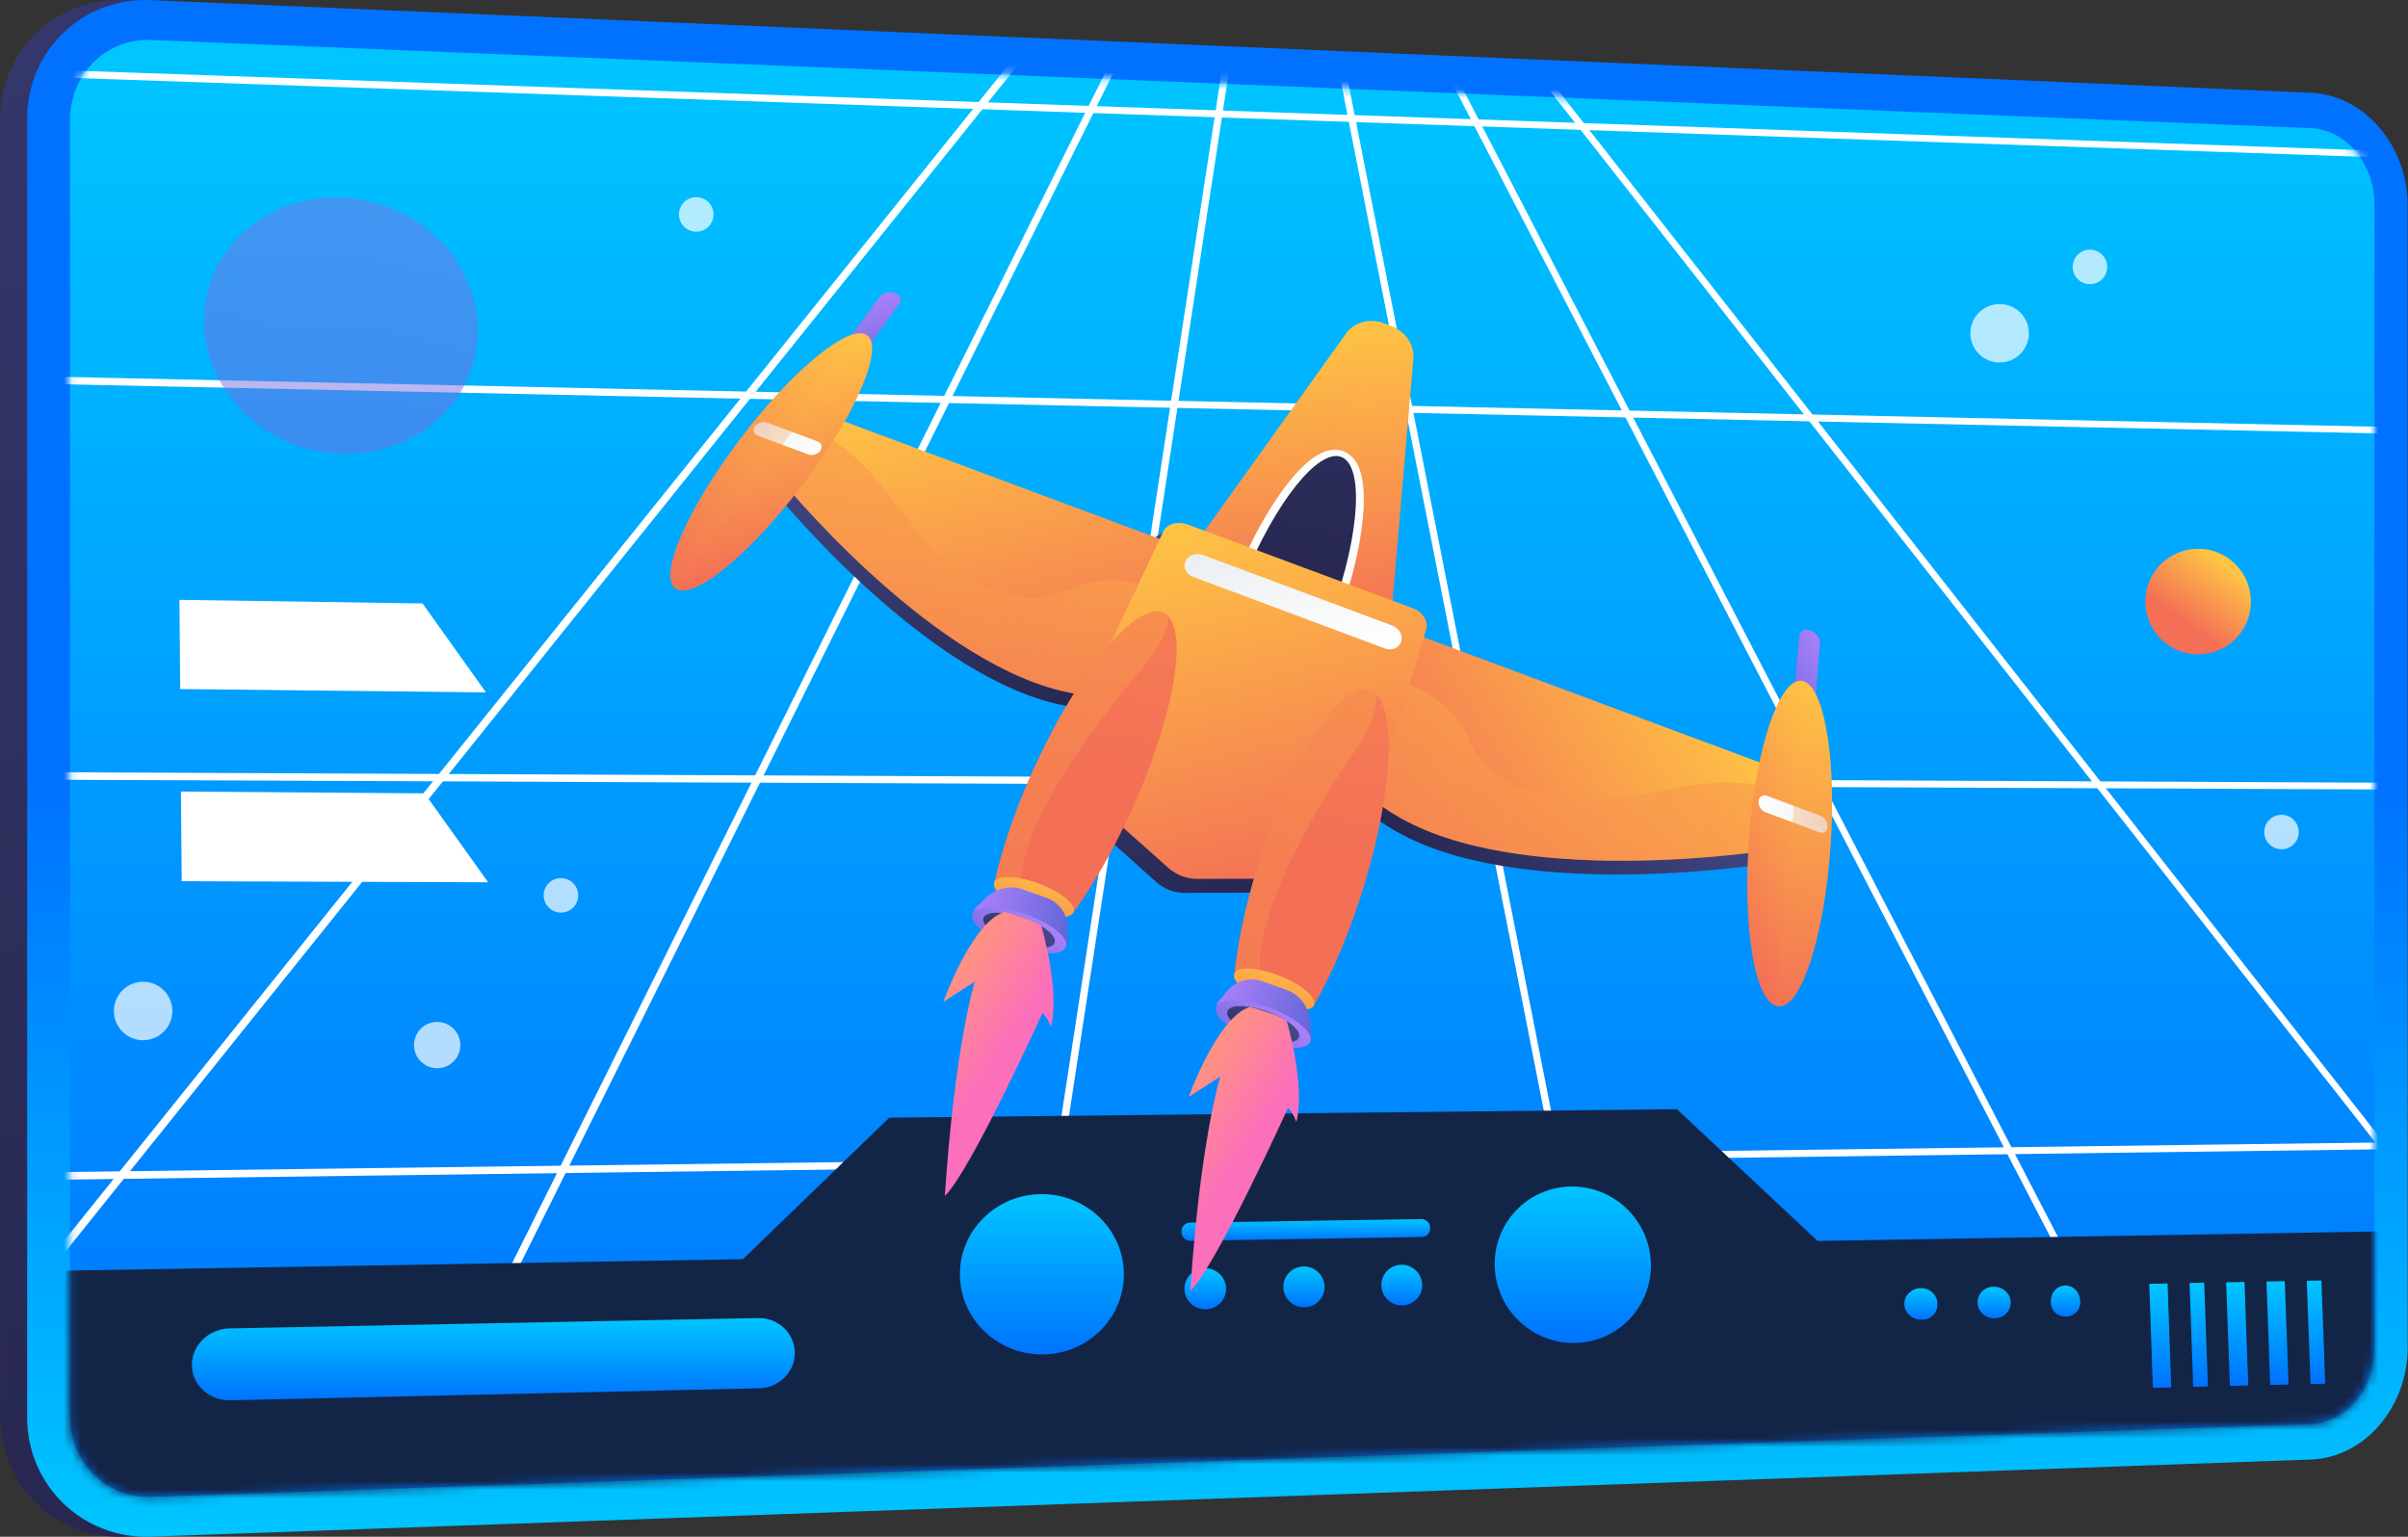 <svg width="282" height="180" viewBox="0 0 282 180" fill="none" xmlns="http://www.w3.org/2000/svg">
<rect x="0" y="0" width="282" height="180" fill="#333333" stroke="none"/>
<path d="M14.527 179.991C6.56 180.275 0.037 174.011 0.037 166.025V13.876C0.037 5.889 6.56 -0.328 14.527 0.013L267.492 10.863C273.754 11.132 278.82 17.06 278.82 24.081V157.818C278.82 164.837 273.754 170.73 267.492 170.954L14.527 179.991Z" fill="url(#paint0_linear_397_28262)"/>
<path d="M267.492 15.014L14.527 4.68C9.307 4.466 5.057 8.665 5.057 14.06V165.877C5.057 171.271 9.306 175.501 14.527 175.325L267.492 166.803C271.604 166.665 274.926 162.693 274.926 157.933V23.939C274.926 19.177 271.604 15.182 267.492 15.014Z" fill="url(#paint1_linear_397_28262)"/>
<path d="M267.423 15.014L14.458 4.68C9.238 4.466 4.989 8.665 4.989 14.06V165.877C4.989 171.271 9.237 175.501 14.458 175.325L267.423 166.803C271.536 166.665 274.857 162.693 274.857 157.933V23.939C274.857 19.177 271.536 15.182 267.423 15.014Z" fill="url(#paint2_linear_397_28262)"/>
<mask id="mask0_397_28262" style="mask-type:luminance" maskUnits="userSpaceOnUse" x="4" y="4" width="271" height="172">
<path d="M267.423 15.014L14.458 4.68C9.238 4.466 4.989 8.665 4.989 14.06V165.877C4.989 171.271 9.237 175.501 14.458 175.325L267.423 166.803C271.536 166.665 274.857 162.693 274.857 157.933V23.939C274.857 19.177 271.536 15.182 267.423 15.014Z" fill="white"/>
</mask>
<g mask="url(#mask0_397_28262)">
<path d="M-55.53 221.414L-56.324 220.884L117.285 4.707L117.975 5.235L-55.53 221.414Z" fill="url(#paint3_linear_397_28262)"/>
<path d="M30.971 201.931L30.126 201.568L129.046 2.98L129.816 3.372L30.971 201.931Z" fill="url(#paint4_linear_397_28262)"/>
<path d="M112.782 191.198L111.91 191.084L140.829 2.434L141.663 2.602L112.782 191.198Z" fill="url(#paint5_linear_397_28262)"/>
<path d="M189.193 188.602L152.602 3.026L153.422 2.922L190.008 188.434L189.193 188.602Z" fill="url(#paint6_linear_397_28262)"/>
<path d="M262.116 193.395L164.298 4.693L165.032 4.365L262.807 193.01L262.116 193.395Z" fill="url(#paint7_linear_397_28262)"/>
<path d="M330.806 204.881L175.828 7.401L176.465 6.934L331.373 204.371L330.806 204.881Z" fill="url(#paint8_linear_397_28262)"/>
<path d="M313.488 51.576L-30.466 44.274L-30.469 43.395L313.454 50.805L313.488 51.576Z" fill="url(#paint9_linear_397_28262)"/>
<path d="M312.129 19.698L-30.574 7.889L-30.578 7.016L312.096 18.933L312.129 19.698Z" fill="url(#paint10_linear_397_28262)"/>
<path d="M315.237 92.632L-30.326 91.193L-30.329 90.303L315.204 91.853L315.237 92.632Z" fill="url(#paint11_linear_397_28262)"/>
<path d="M317.004 134.076L-30.185 138.619L-30.188 137.72L316.97 133.291L317.004 134.076Z" fill="url(#paint12_linear_397_28262)"/>
<path d="M318.787 175.92L-30.042 186.569L-30.044 185.659L318.753 175.127L318.787 175.92Z" fill="url(#paint13_linear_397_28262)"/>
<path d="M277.712 144.197L209.711 145.351L193.246 129.92L156.998 130.312L138.814 130.508L100.994 130.917L83.866 147.484L4.599 148.829L1.923 182.847L139.89 178.8L158.167 178.264L281.229 174.654L277.712 144.197Z" fill="url(#paint14_linear_397_28262)"/>
<path opacity="0.5" d="M277.712 144.197L209.727 145.35L193.265 129.92L157.027 130.312L138.847 130.508L101.035 130.916L83.91 147.484L4.664 148.828L1.988 182.846L139.923 178.8L158.195 178.263L281.229 174.654L277.712 144.197Z" fill="url(#paint15_linear_397_28262)"/>
<path d="M128.471 149.076C128.58 154.244 124.392 158.529 119.096 158.644C113.779 158.758 109.373 154.626 109.275 149.42C109.177 144.219 113.415 139.947 118.722 139.87C124.006 139.795 128.362 143.913 128.471 149.076Z" fill="url(#paint16_linear_397_28262)"/>
<path d="M190.194 147.969C190.336 153.013 186.375 157.194 181.33 157.303C176.264 157.411 172.036 153.377 171.904 148.296C171.771 143.221 175.779 139.053 180.834 138.979C185.87 138.909 190.052 142.931 190.194 147.969Z" fill="url(#paint17_linear_397_28262)"/>
<path d="M140.443 150.906C140.473 152.232 139.408 153.328 138.062 153.354C136.714 153.38 135.598 152.326 135.569 150.998C135.541 149.671 136.609 148.575 137.955 148.551C139.3 148.527 140.413 149.582 140.443 150.906Z" fill="url(#paint18_linear_397_28262)"/>
<path d="M151.98 150.691C152.011 152.01 150.957 153.101 149.624 153.127C148.289 153.153 147.18 152.103 147.151 150.781C147.12 149.46 148.178 148.37 149.512 148.346C150.844 148.322 151.949 149.372 151.98 150.691Z" fill="url(#paint19_linear_397_28262)"/>
<path d="M163.414 150.478C163.447 151.79 162.402 152.876 161.081 152.902C159.758 152.929 158.659 151.883 158.627 150.567C158.595 149.251 159.642 148.167 160.964 148.143C162.283 148.119 163.38 149.165 163.414 150.478Z" fill="url(#paint20_linear_397_28262)"/>
<path d="M164.337 143.927C164.349 144.447 163.884 144.877 163.361 144.886L136.275 145.332C135.74 145.342 135.247 144.922 135.236 144.395L135.231 144.184C135.22 143.658 135.668 143.224 136.203 143.216L163.297 142.791C163.82 142.783 164.319 143.198 164.332 143.718L164.337 143.927Z" fill="url(#paint21_linear_397_28262)"/>
<path d="M89.936 158.405C89.974 160.673 88.103 162.557 85.754 162.61L23.831 164.02C21.365 164.076 19.347 162.232 19.327 159.902C19.307 157.573 21.292 155.646 23.754 155.598L85.621 154.384C87.968 154.337 89.898 156.138 89.936 158.405Z" fill="url(#paint22_linear_397_28262)"/>
<path d="M223.745 152.744C223.777 153.735 223.02 154.555 222.048 154.576L221.826 154.579C220.852 154.6 219.917 153.813 219.885 152.821L219.881 152.718C219.85 151.726 220.738 150.907 221.712 150.888L221.868 150.885C222.841 150.867 223.709 151.652 223.741 152.643L223.745 152.744Z" fill="url(#paint23_linear_397_28262)"/>
<path d="M232.323 152.58C232.355 153.567 231.524 154.383 230.559 154.403L230.365 154.408C229.399 154.428 228.495 153.645 228.463 152.656L228.459 152.553C228.427 151.565 229.241 150.747 230.208 150.727L230.41 150.725C231.376 150.707 232.286 151.491 232.319 152.478L232.323 152.58Z" fill="url(#paint24_linear_397_28262)"/>
<path d="M240.471 152.495C240.505 153.479 239.744 154.206 238.783 154.206H238.738C237.777 154.206 237.072 153.55 237.039 152.565L237.035 152.419C237.002 151.434 237.713 150.601 238.673 150.583L238.721 150.571C239.68 150.552 240.433 151.372 240.466 152.356L240.471 152.495Z" fill="url(#paint25_linear_397_28262)"/>
<path d="M251.127 162.513L248.98 162.563L248.557 150.376L250.701 150.336L251.127 162.513Z" fill="url(#paint26_linear_397_28262)"/>
<path d="M255.421 162.393L253.704 162.443L253.274 150.28L254.989 150.24L255.421 162.393Z" fill="url(#paint27_linear_397_28262)"/>
<path d="M260.145 162.284L257.998 162.334L257.564 150.194L259.709 150.154L260.145 162.284Z" fill="url(#paint28_linear_397_28262)"/>
<path d="M264.87 162.171L262.722 162.222L262.282 150.104L264.427 150.064L264.87 162.171Z" fill="url(#paint29_linear_397_28262)"/>
<path d="M269.165 162.063L267.447 162.114L267.001 150.02L268.718 149.979L269.165 162.063Z" fill="url(#paint30_linear_397_28262)"/>
<path opacity="0.5" d="M52.815 38.543C52.919 46.79 45.879 53.334 37.039 53.145C28.14 52.954 20.823 46.02 20.749 37.675C20.674 29.346 27.847 22.84 36.717 23.13C45.527 23.418 52.711 30.311 52.815 38.543Z" fill="url(#paint31_linear_397_28262)"/>
<path d="M53.77 81.102L17.962 80.708L17.873 70.256L46.337 70.68L53.77 81.102Z" fill="url(#paint32_linear_397_28262)"/>
<path d="M54.026 101.376L18.137 101.251L18.047 90.75L46.577 90.96L54.026 101.376Z" fill="url(#paint33_linear_397_28262)"/>
</g>
<path opacity="0.7" d="M231.03 42.463C232.922 42.463 234.455 40.929 234.455 39.038C234.455 37.147 232.922 35.613 231.03 35.613C229.139 35.613 227.606 37.147 227.606 39.038C227.606 40.929 229.139 42.463 231.03 42.463Z" fill="url(#paint34_linear_397_28262)"/>
<path opacity="0.7" d="M13.616 121.842C15.507 121.842 17.041 120.308 17.041 118.417C17.041 116.525 15.507 114.992 13.616 114.992C11.725 114.992 10.191 116.525 10.191 118.417C10.191 120.308 11.725 121.842 13.616 121.842Z" fill="url(#paint35_linear_397_28262)"/>
<path opacity="0.7" d="M241.609 33.287C242.726 33.287 243.631 32.382 243.631 31.266C243.631 30.149 242.726 29.244 241.609 29.244C240.493 29.244 239.588 30.149 239.588 31.266C239.588 32.382 240.493 33.287 241.609 33.287Z" fill="url(#paint36_linear_397_28262)"/>
<path opacity="0.7" d="M264.036 99.48C265.152 99.48 266.058 98.575 266.058 97.459C266.058 96.343 265.152 95.438 264.036 95.438C262.92 95.438 262.015 96.343 262.015 97.459C262.015 98.575 262.92 99.48 264.036 99.48Z" fill="url(#paint37_linear_397_28262)"/>
<path opacity="0.7" d="M78.389 27.133C79.505 27.133 80.41 26.228 80.41 25.111C80.41 23.995 79.505 23.09 78.389 23.09C77.272 23.09 76.367 23.995 76.367 25.111C76.367 26.228 77.272 27.133 78.389 27.133Z" fill="url(#paint38_linear_397_28262)"/>
<path opacity="0.7" d="M62.551 106.894C63.667 106.894 64.572 105.989 64.572 104.873C64.572 103.757 63.667 102.852 62.551 102.852C61.434 102.852 60.529 103.757 60.529 104.873C60.529 105.989 61.434 106.894 62.551 106.894Z" fill="url(#paint39_linear_397_28262)"/>
<path opacity="0.7" d="M48.055 125.124C49.552 125.124 50.766 123.91 50.766 122.413C50.766 120.915 49.552 119.701 48.055 119.701C46.557 119.701 45.343 120.915 45.343 122.413C45.343 123.91 46.557 125.124 48.055 125.124Z" fill="url(#paint40_linear_397_28262)"/>
<path d="M17.669 179.991C9.702 180.275 3.18 174.011 3.18 166.025V13.876C3.18 5.889 9.702 -0.328 17.669 0.013L270.634 10.863C276.896 11.132 281.963 17.06 281.963 24.081V157.818C281.963 164.837 276.896 170.73 270.634 170.954L17.669 179.991Z" fill="url(#paint41_linear_397_28262)"/>
<path d="M270.635 15.014L17.669 4.68C12.449 4.466 8.2 8.665 8.2 14.06V165.877C8.2 171.271 12.448 175.501 17.669 175.325L270.634 166.803C274.747 166.665 278.068 162.693 278.068 157.933V23.939C278.07 19.177 274.748 15.182 270.635 15.014Z" fill="url(#paint42_linear_397_28262)"/>
<mask id="mask1_397_28262" style="mask-type:luminance" maskUnits="userSpaceOnUse" x="8" y="4" width="270" height="172">
<path d="M270.567 15.014L17.601 4.68C12.381 4.466 8.131 8.665 8.131 14.06V165.877C8.131 171.271 12.38 175.501 17.601 175.325L270.565 166.803C274.678 166.665 278 162.693 278 157.933V23.939C278 19.177 274.679 15.182 270.567 15.014Z" fill="white"/>
</mask>
<g mask="url(#mask1_397_28262)">
<path d="M-52.386 221.414L-53.182 220.884L120.427 4.707L121.119 5.235L-52.386 221.414Z" fill="white"/>
<path d="M34.114 201.931L33.268 201.568L132.188 2.98L132.959 3.372L34.114 201.931Z" fill="white"/>
<path d="M115.925 191.198L115.053 191.084L143.972 2.434L144.806 2.602L115.925 191.198Z" fill="white"/>
<path d="M192.335 188.602L155.745 3.026L156.565 2.922L193.15 188.434L192.335 188.602Z" fill="white"/>
<path d="M265.259 193.395L167.441 4.693L168.175 4.365L265.949 193.01L265.259 193.395Z" fill="white"/>
<path d="M333.95 204.881L178.971 7.401L179.608 6.934L334.516 204.371L333.95 204.881Z" fill="white"/>
<path d="M316.63 51.576L-27.323 44.274L-27.326 43.395L316.598 50.805L316.63 51.576Z" fill="white"/>
<path d="M315.271 19.698L-27.432 7.889L-27.434 7.016L315.239 18.933L315.271 19.698Z" fill="white"/>
<path d="M318.38 92.632L-27.184 91.193L-27.186 90.303L318.347 91.853L318.38 92.632Z" fill="white"/>
<path d="M320.146 134.076L-27.042 138.619L-27.045 137.72L320.113 133.291L320.146 134.076Z" fill="white"/>
<path d="M321.93 175.92L-26.899 186.569L-26.902 185.659L321.895 175.127L321.93 175.92Z" fill="white"/>
<path d="M280.854 144.197L212.855 145.351L196.388 129.92L160.142 130.312L141.957 130.508L104.137 130.917L87.008 147.484L7.743 148.829L5.065 182.847L143.033 178.8L161.31 178.264L284.371 174.654L280.854 144.197Z" fill="#132547"/>
<path d="M131.614 149.076C131.723 154.244 127.535 158.529 122.24 158.644C116.923 158.758 112.516 154.626 112.418 149.42C112.32 144.219 116.558 139.947 121.865 139.87C127.149 139.795 131.505 143.913 131.614 149.076Z" fill="url(#paint43_linear_397_28262)"/>
<path d="M193.336 147.969C193.478 153.013 189.517 157.194 184.472 157.303C179.407 157.411 175.179 153.377 175.046 148.296C174.913 143.221 178.921 139.053 183.976 138.979C189.012 138.909 193.194 142.931 193.336 147.969Z" fill="url(#paint44_linear_397_28262)"/>
<path d="M143.586 150.906C143.616 152.232 142.551 153.328 141.205 153.354C139.858 153.38 138.741 152.326 138.713 150.998C138.684 149.671 139.753 148.575 141.099 148.551C142.444 148.527 143.557 149.582 143.586 150.906Z" fill="url(#paint45_linear_397_28262)"/>
<path d="M155.122 150.691C155.153 152.01 154.099 153.101 152.766 153.127C151.431 153.153 150.323 152.103 150.293 150.781C150.262 149.46 151.32 148.37 152.654 148.346C153.986 148.322 155.091 149.372 155.122 150.691Z" fill="url(#paint46_linear_397_28262)"/>
<path d="M166.556 150.478C166.589 151.79 165.545 152.876 164.224 152.902C162.9 152.929 161.801 151.883 161.769 150.567C161.737 149.251 162.784 148.167 164.106 148.143C165.427 148.119 166.523 149.165 166.556 150.478Z" fill="url(#paint47_linear_397_28262)"/>
<path d="M167.479 143.927C167.492 144.447 167.027 144.877 166.503 144.886L139.417 145.332C138.882 145.342 138.389 144.922 138.378 144.395L138.373 144.184C138.362 143.658 138.81 143.224 139.345 143.216L166.439 142.791C166.963 142.783 167.461 143.198 167.475 143.718L167.479 143.927Z" fill="url(#paint48_linear_397_28262)"/>
<path d="M93.079 158.405C93.117 160.673 91.246 162.557 88.897 162.61L26.974 164.02C24.508 164.076 22.49 162.232 22.471 159.902C22.45 157.573 24.435 155.646 26.898 155.598L88.764 154.384C91.11 154.337 93.041 156.138 93.079 158.405Z" fill="url(#paint49_linear_397_28262)"/>
<path d="M226.888 152.744C226.92 153.735 226.164 154.555 225.191 154.576L224.969 154.579C223.996 154.6 223.06 153.813 223.028 152.821L223.024 152.718C222.994 151.726 223.882 150.907 224.855 150.888L225.012 150.885C225.984 150.867 226.853 151.652 226.885 152.643L226.888 152.744Z" fill="url(#paint50_linear_397_28262)"/>
<path d="M235.465 152.58C235.497 153.567 234.666 154.383 233.701 154.403L233.508 154.408C232.541 154.428 231.637 153.645 231.605 152.656L231.602 152.553C231.57 151.565 232.383 150.747 233.35 150.727L233.552 150.725C234.518 150.707 235.428 151.491 235.462 152.478L235.465 152.58Z" fill="url(#paint51_linear_397_28262)"/>
<path d="M243.614 152.495C243.647 153.479 242.886 154.206 241.925 154.206H241.88C240.919 154.206 240.214 153.55 240.181 152.565L240.178 152.419C240.144 151.434 240.855 150.601 241.815 150.583L241.863 150.571C242.823 150.552 243.575 151.372 243.609 152.356L243.614 152.495Z" fill="url(#paint52_linear_397_28262)"/>
<path d="M254.27 162.513L252.123 162.563L251.699 150.376L253.844 150.336L254.27 162.513Z" fill="url(#paint53_linear_397_28262)"/>
<path d="M258.564 162.393L256.846 162.443L256.418 150.28L258.133 150.24L258.564 162.393Z" fill="url(#paint54_linear_397_28262)"/>
<path d="M263.289 162.284L261.14 162.334L260.706 150.194L262.851 150.154L263.289 162.284Z" fill="url(#paint55_linear_397_28262)"/>
<path d="M268.013 162.171L265.865 162.222L265.425 150.104L267.57 150.064L268.013 162.171Z" fill="url(#paint56_linear_397_28262)"/>
<path d="M272.308 162.063L270.59 162.114L270.145 150.02L271.86 149.979L272.308 162.063Z" fill="url(#paint57_linear_397_28262)"/>
<path opacity="0.5" d="M55.959 38.543C56.063 46.79 49.023 53.334 40.183 53.145C31.283 52.954 23.966 46.02 23.892 37.675C23.818 29.346 30.991 22.84 39.86 23.13C48.67 23.418 55.855 30.311 55.959 38.543Z" fill="url(#paint58_linear_397_28262)"/>
<path d="M56.913 81.102L21.104 80.708L21.015 70.256L49.481 70.68L56.913 81.102Z" fill="white"/>
<path d="M57.17 103.341L21.28 103.217L21.19 92.715L49.719 92.925L57.17 103.341Z" fill="white"/>
</g>
<path opacity="0.7" d="M234.174 42.463C236.065 42.463 237.599 40.929 237.599 39.038C237.599 37.147 236.065 35.613 234.174 35.613C232.283 35.613 230.749 37.147 230.749 39.038C230.749 40.929 232.283 42.463 234.174 42.463Z" fill="white"/>
<path opacity="0.7" d="M16.76 121.842C18.651 121.842 20.184 120.308 20.184 118.417C20.184 116.525 18.651 114.992 16.76 114.992C14.868 114.992 13.335 116.525 13.335 118.417C13.335 120.308 14.868 121.842 16.76 121.842Z" fill="white"/>
<path opacity="0.7" d="M244.753 33.287C245.869 33.287 246.774 32.382 246.774 31.266C246.774 30.149 245.869 29.244 244.753 29.244C243.637 29.244 242.732 30.149 242.732 31.266C242.732 32.382 243.637 33.287 244.753 33.287Z" fill="white"/>
<path opacity="0.7" d="M269.181 97.779C269.36 96.677 268.611 95.639 267.509 95.46C266.407 95.281 265.369 96.03 265.19 97.132C265.011 98.234 265.76 99.272 266.862 99.451C267.964 99.63 269.002 98.881 269.181 97.779Z" fill="white"/>
<path opacity="0.7" d="M83.505 25.583C83.761 24.496 83.089 23.408 82.002 23.151C80.916 22.895 79.827 23.567 79.57 24.654C79.314 25.74 79.987 26.829 81.073 27.086C82.16 27.342 83.248 26.669 83.505 25.583Z" fill="white"/>
<path opacity="0.7" d="M65.693 106.894C66.81 106.894 67.715 105.989 67.715 104.873C67.715 103.757 66.81 102.852 65.693 102.852C64.577 102.852 63.672 103.757 63.672 104.873C63.672 105.989 64.577 106.894 65.693 106.894Z" fill="white"/>
<path opacity="0.7" d="M51.198 125.124C52.696 125.124 53.91 123.91 53.91 122.413C53.91 120.915 52.696 119.701 51.198 119.701C49.701 119.701 48.487 120.915 48.487 122.413C48.487 123.91 49.701 125.124 51.198 125.124Z" fill="white"/>
<path d="M257.42 76.648C260.836 76.648 263.605 73.879 263.605 70.463C263.605 67.047 260.836 64.277 257.42 64.277C254.004 64.277 251.234 67.047 251.234 70.463C251.234 73.879 254.004 76.648 257.42 76.648Z" fill="url(#paint59_linear_397_28262)"/>
<path d="M137.916 62.562L164.392 72.417C165.61 72.87 166.269 73.966 165.979 74.924L157.389 103.204C157.012 104.445 155.623 105.05 154.222 104.516L138.801 104.588C137.533 104.593 136.319 104.133 135.379 103.29L123.864 92.961C122.483 92.436 121.842 91.068 122.394 89.906L135.003 63.381C135.429 62.481 136.713 62.114 137.916 62.562Z" fill="url(#paint60_linear_397_28262)"/>
<path d="M139.445 64.477L162.809 73.55L165.523 42.021C165.645 40.599 164.858 39.211 163.563 38.523C163.547 38.514 163.533 38.49 163.533 38.487L163.551 38.441L161.511 37.666L161.494 37.713C160.075 37.351 158.491 37.875 157.659 39.039L139.445 64.477Z" fill="url(#paint61_linear_397_28262)"/>
<path opacity="0.3" d="M139.445 64.477L151.187 69.036C156.112 60.736 155.925 47.403 160.204 44.475C162.178 43.123 163.13 40.655 163.563 38.523C163.547 38.514 163.533 38.49 163.533 38.487L163.551 38.441L161.511 37.666L161.494 37.713C160.075 37.351 158.491 37.875 157.659 39.039L139.445 64.477Z" fill="url(#paint62_linear_397_28262)"/>
<path d="M139.874 65.986L95.897 49.59L90.395 57.239C90.395 57.239 107.382 78.386 123.406 82.359C139.291 86.299 139.658 72.035 139.874 65.986Z" fill="url(#paint63_linear_397_28262)"/>
<path d="M96.655 48.537L91.278 56.011C91.278 56.011 108.214 76.925 124.129 80.879C128.413 81.943 131.59 81.714 133.924 80.578C140.043 77.606 140.248 69.151 140.39 64.83L96.655 48.537Z" fill="url(#paint64_linear_397_28262)"/>
<path opacity="0.3" d="M95.258 50.477L91.278 56.01C91.278 56.01 108.214 76.923 124.129 80.877C128.413 81.941 131.62 81.649 133.951 80.513L137.295 70.179C137.295 70.179 131.676 66.043 125.178 69.051C118.393 72.192 110.949 67.306 104.969 59.113C101.945 54.972 98.837 51.791 95.258 50.477Z" fill="url(#paint65_linear_397_28262)"/>
<path d="M94.967 45.674C94.591 46.183 94.828 46.8 95.498 47.049C96.169 47.299 97.015 47.084 97.385 46.573L105.337 35.575C105.663 35.125 105.417 34.575 104.791 34.344C104.165 34.113 103.39 34.287 103.06 34.735L94.967 45.674Z" fill="url(#paint66_linear_397_28262)"/>
<path d="M86.788 51.288C80.391 59.692 76.835 67.884 79.295 69.038C79.323 69.051 79.352 69.064 79.382 69.076C82.014 70.073 89.508 63.256 95.598 54.583C101.183 46.629 103.546 39.968 101.284 39.13C101.259 39.121 101.231 39.113 101.205 39.104L101.204 39.103C101.114 39.07 101.008 39.056 100.9 39.048C98.388 38.825 92.429 43.877 86.788 51.288Z" fill="url(#paint67_linear_397_28262)"/>
<path d="M88.419 49.928C88.122 50.32 88.228 50.825 88.699 51.001L94.671 53.233C95.143 53.408 95.786 53.183 96.067 52.785C96.347 52.388 96.225 51.882 95.758 51.707L89.833 49.495C89.364 49.32 88.714 49.537 88.419 49.928Z" fill="url(#paint68_linear_397_28262)"/>
<path opacity="0.3" d="M86.762 51.277C80.365 59.68 76.963 67.931 79.24 69.016L101.158 39.087L101.204 39.104C101.111 39.069 100.991 39.057 100.887 39.044C98.376 38.819 92.404 43.867 86.762 51.277Z" fill="url(#paint69_linear_397_28262)"/>
<path d="M162.891 74.568L208.252 91.48L207.316 101.104C207.316 101.104 179.419 105.666 164.381 97.856C149.692 90.227 158.992 79.271 162.891 74.568Z" fill="url(#paint70_linear_397_28262)"/>
<path d="M208.381 90.158L207.468 99.556C207.468 99.556 179.773 103.991 164.833 96.254C160.848 94.19 158.597 91.903 157.591 89.495C154.955 83.206 160.482 76.708 163.279 73.356L208.381 90.158Z" fill="url(#paint71_linear_397_28262)"/>
<path opacity="0.3" d="M208.143 92.597L207.467 99.557C207.467 99.557 179.772 103.992 164.832 96.254C160.847 94.191 158.616 91.836 157.611 89.43L162.026 79.432C162.026 79.432 169.103 80.027 172.049 86.624C175.139 93.543 184.219 94.838 194.515 92.633C199.752 91.512 204.391 91.174 208.143 92.597Z" fill="url(#paint72_linear_397_28262)"/>
<path d="M210.736 74.431C210.789 73.867 211.364 73.608 212.024 73.851C212.682 74.093 213.179 74.748 213.133 75.314L211.999 89.207C211.946 89.854 211.328 90.168 210.619 89.904C209.911 89.641 209.386 88.902 209.446 88.258L210.736 74.431Z" fill="url(#paint73_linear_397_28262)"/>
<path d="M214.382 99.014C213.642 109.878 210.77 118.634 207.998 117.813C207.966 117.803 207.934 117.793 207.903 117.781C205.11 116.723 203.887 106.337 205.067 95.529C206.147 85.639 208.886 78.928 211.266 79.808C211.294 79.818 211.32 79.831 211.347 79.841L211.35 79.842C211.444 79.877 211.538 79.938 211.631 80.004C213.787 81.528 215.034 89.458 214.382 99.014Z" fill="url(#paint74_linear_397_28262)"/>
<path d="M214.026 96.851C213.99 97.356 213.553 97.672 213.055 97.485L206.741 95.126C206.244 94.939 205.89 94.329 205.942 93.832C205.995 93.337 206.443 93.032 206.937 93.216L213.198 95.554C213.692 95.738 214.061 96.35 214.026 96.851Z" fill="url(#paint75_linear_397_28262)"/>
<path opacity="0.3" d="M214.388 99.017C213.648 109.882 210.91 118.687 208.012 117.819L211.358 79.847L211.347 79.844C211.444 79.879 211.539 79.948 211.631 80.007C213.79 81.529 215.039 89.461 214.388 99.017Z" fill="url(#paint76_linear_397_28262)"/>
<path d="M143.061 89.929C145.141 90.715 147.668 89.028 150.486 85.031C152.897 81.612 155.18 76.957 156.915 72.019C158.571 67.303 159.54 62.855 159.694 59.419C159.863 55.673 159.06 53.497 157.314 52.853C155.569 52.211 153.503 53.329 151.113 56.248C148.924 58.923 146.666 62.879 144.741 67.481C142.725 72.299 141.309 77.262 140.813 81.39C140.234 86.22 140.983 89.143 143.061 89.929Z" fill="url(#paint77_linear_397_28262)"/>
<path d="M145.662 67.823C141.49 77.92 140.313 87.815 143.422 88.99C146.536 90.168 152.318 81.986 155.991 71.674C159.334 62.287 159.694 54.487 157.059 53.515C154.428 52.545 149.46 58.63 145.662 67.823Z" fill="url(#paint78_linear_397_28262)"/>
<path d="M139.127 61.446L165.435 71.229C166.645 71.679 167.304 72.764 167.02 73.709L158.632 101.616C158.264 102.839 156.891 103.433 155.499 102.903L140.221 102.945C138.965 102.947 137.761 102.491 136.824 101.657L125.36 91.446C123.99 90.925 123.347 89.574 123.888 88.427L136.239 62.249C136.66 61.362 137.932 61.002 139.127 61.446Z" fill="url(#paint79_linear_397_28262)"/>
<path d="M121.835 88.398C119.313 93.641 117.468 98.863 116.509 103.2C116.474 103.358 116.441 103.515 116.409 103.669C116.542 104.487 117.997 105.635 120.041 106.479C120.152 106.524 120.264 106.569 120.377 106.612C122.787 107.538 125.038 107.682 125.613 106.988C125.623 106.975 125.634 106.961 125.645 106.945C128.358 103.23 131.135 98.251 133.431 92.802C137.627 82.846 138.863 74.483 136.858 72.233C136.653 72 136.411 71.83 136.135 71.726C133.194 70.626 126.983 77.694 121.835 88.398Z" fill="url(#paint80_linear_397_28262)"/>
<path d="M116.457 103.291C116.402 103.406 116.388 103.534 116.409 103.671C116.549 104.534 118.158 105.762 120.377 106.614C122.787 107.54 125.038 107.684 125.613 106.99C125.623 106.977 125.634 106.963 125.645 106.947C125.668 106.915 125.688 106.878 125.704 106.841C126.071 105.985 124.307 104.505 121.767 103.531C119.325 102.596 117.032 102.458 116.509 103.201C116.489 103.23 116.471 103.258 116.457 103.291Z" fill="url(#paint81_linear_397_28262)"/>
<path opacity="0.3" d="M121.835 88.397C119.313 93.64 117.468 98.862 116.509 103.199C116.474 103.357 116.441 103.514 116.409 103.668C116.542 104.486 117.997 105.635 120.041 106.478C119.966 106.037 119.872 105.6 119.759 105.168C118.043 98.625 127.629 85.46 133.514 78.589C135.9 75.804 136.705 73.713 136.858 72.234C136.653 72 136.411 71.83 136.135 71.726C133.194 70.624 126.983 77.693 121.835 88.397Z" fill="url(#paint82_linear_397_28262)"/>
<path d="M122.561 105.164L119.764 104.169C118.276 103.64 116.54 104.06 115.362 105.244L114.232 106.379C113.812 106.799 113.931 107.466 114.46 107.655L123.913 111.024C124.443 111.212 125.023 110.793 125.023 110.223V108.683C125.025 107.08 124.05 105.694 122.561 105.164Z" fill="url(#paint83_linear_397_28262)"/>
<path d="M124.825 110.906C124.406 111.955 121.594 111.931 118.548 110.845C115.504 109.759 113.416 108.037 113.879 107.005C114.338 105.982 117.136 106.024 120.136 107.092C123.138 108.16 125.239 109.865 124.825 110.906Z" fill="url(#paint84_linear_397_28262)"/>
<path d="M123.509 110.439C123.188 111.234 121.051 111.213 118.741 110.39C116.431 109.566 114.843 108.258 115.19 107.475C115.536 106.694 117.664 106.725 119.948 107.539C122.233 108.351 123.829 109.648 123.509 110.439Z" fill="url(#paint85_linear_397_28262)"/>
<path d="M148.257 98.431C146.336 103.942 145.07 109.424 144.579 113.972C144.561 114.137 144.544 114.301 144.529 114.463C144.743 115.317 146.278 116.5 148.355 117.356C148.468 117.402 148.581 117.448 148.695 117.492C151.139 118.431 153.345 118.553 153.835 117.82C153.844 117.805 153.852 117.791 153.863 117.773C156.125 113.855 158.32 108.615 160 102.89C163.066 92.435 163.412 83.687 161.231 81.362C161.007 81.121 160.756 80.947 160.476 80.843C157.5 79.727 152.176 87.185 148.257 98.431Z" fill="url(#paint86_linear_397_28262)"/>
<path d="M144.537 114.066C144.496 114.187 144.495 114.32 144.529 114.462C144.753 115.363 146.448 116.628 148.695 117.491C151.139 118.43 153.345 118.552 153.835 117.819C153.844 117.804 153.852 117.79 153.863 117.773C153.882 117.738 153.897 117.701 153.91 117.662C154.179 116.761 152.309 115.237 149.735 114.251C147.26 113.302 145.014 113.188 144.579 113.971C144.562 114 144.549 114.031 144.537 114.066Z" fill="url(#paint87_linear_397_28262)"/>
<path opacity="0.3" d="M148.257 98.431C146.336 103.942 145.07 109.424 144.579 113.972C144.561 114.137 144.544 114.301 144.529 114.463C144.743 115.317 146.278 116.5 148.355 117.356C148.236 116.896 148.101 116.441 147.947 115.99C145.607 109.169 153.599 95.291 158.626 88.04C160.663 85.103 161.233 82.91 161.231 81.362C161.007 81.121 160.756 80.947 160.476 80.843C157.5 79.727 152.176 87.185 148.257 98.431Z" fill="url(#paint88_linear_397_28262)"/>
<path d="M150.676 115.95L147.849 114.944C146.345 114.409 144.697 114.871 143.67 116.123L142.685 117.324C142.319 117.77 142.503 118.467 143.038 118.657L152.592 122.063C153.128 122.254 153.65 121.808 153.592 121.211L153.435 119.601C153.272 117.923 152.181 116.486 150.676 115.95Z" fill="url(#paint89_linear_397_28262)"/>
<path d="M153.469 121.929C153.169 123.032 150.426 123.042 147.346 121.944C144.269 120.846 142.06 119.071 142.405 117.986C142.748 116.91 145.479 116.918 148.51 117.998C151.544 119.078 153.766 120.834 153.469 121.929Z" fill="url(#paint90_linear_397_28262)"/>
<path d="M152.14 121.455C151.908 122.291 149.824 122.298 147.488 121.463C145.153 120.63 143.473 119.283 143.732 118.458C143.989 117.638 146.065 117.643 148.373 118.465C150.683 119.288 152.369 120.625 152.14 121.455Z" fill="url(#paint91_linear_397_28262)"/>
<path d="M138.826 65.791C138.52 66.471 138.931 67.274 139.749 67.579L162.159 75.942C162.985 76.251 163.837 75.917 164.061 75.201L164.096 75.091C164.317 74.38 163.834 73.561 163.018 73.257L140.885 65.011C140.077 64.71 139.178 65.011 138.874 65.685L138.826 65.791Z" fill="url(#paint92_linear_397_28262)"/>
<path d="M150.694 119.59C150.694 119.59 152.919 127.097 151.817 131.42C151.403 130.232 150.83 129.783 150.83 129.783C150.83 129.783 142.444 148.26 139.393 151.216C140.563 133.575 142.896 126.11 142.896 126.11L139.217 128.476C139.217 128.476 142.586 119.042 146.396 117.947C146.396 117.946 149.748 118.837 150.694 119.59Z" fill="url(#paint93_linear_397_28262)"/>
<path d="M121.95 108.462C121.95 108.462 124.174 115.968 123.073 120.291C122.658 119.104 122.086 118.654 122.086 118.654C122.086 118.654 113.699 137.131 110.648 140.087C111.818 122.446 114.152 114.981 114.152 114.981L110.472 117.347C110.472 117.347 113.841 107.913 117.652 106.818C117.653 106.818 121.005 107.709 121.95 108.462Z" fill="url(#paint94_linear_397_28262)"/>
<defs>
<linearGradient id="paint0_linear_397_28262" x1="39.156" y1="-227.182" x2="155.817" y2="147.703" gradientUnits="userSpaceOnUse">
<stop stop-color="#444B8C"/>
<stop offset="0.996" stop-color="#26264F"/>
</linearGradient>
<linearGradient id="paint1_linear_397_28262" x1="115.607" y1="16.539" x2="227.955" y2="377.567" gradientUnits="userSpaceOnUse">
<stop stop-color="#444B8C"/>
<stop offset="0.996" stop-color="#26264F"/>
</linearGradient>
<linearGradient id="paint2_linear_397_28262" x1="4.989" y1="90.001" x2="274.857" y2="90.001" gradientUnits="userSpaceOnUse">
<stop stop-color="#444B8C"/>
<stop offset="0.996" stop-color="#26264F"/>
</linearGradient>
<linearGradient id="paint3_linear_397_28262" x1="-56.324" y1="113.06" x2="117.976" y2="113.06" gradientUnits="userSpaceOnUse">
<stop stop-color="#444B8C"/>
<stop offset="0.996" stop-color="#26264F"/>
</linearGradient>
<linearGradient id="paint4_linear_397_28262" x1="30.125" y1="102.455" x2="129.816" y2="102.455" gradientUnits="userSpaceOnUse">
<stop stop-color="#444B8C"/>
<stop offset="0.996" stop-color="#26264F"/>
</linearGradient>
<linearGradient id="paint5_linear_397_28262" x1="111.91" y1="96.816" x2="141.663" y2="96.816" gradientUnits="userSpaceOnUse">
<stop stop-color="#444B8C"/>
<stop offset="0.996" stop-color="#26264F"/>
</linearGradient>
<linearGradient id="paint6_linear_397_28262" x1="152.602" y1="95.762" x2="190.007" y2="95.762" gradientUnits="userSpaceOnUse">
<stop stop-color="#444B8C"/>
<stop offset="0.996" stop-color="#26264F"/>
</linearGradient>
<linearGradient id="paint7_linear_397_28262" x1="164.299" y1="98.88" x2="262.806" y2="98.88" gradientUnits="userSpaceOnUse">
<stop stop-color="#444B8C"/>
<stop offset="0.996" stop-color="#26264F"/>
</linearGradient>
<linearGradient id="paint8_linear_397_28262" x1="175.828" y1="105.907" x2="331.373" y2="105.907" gradientUnits="userSpaceOnUse">
<stop stop-color="#444B8C"/>
<stop offset="0.996" stop-color="#26264F"/>
</linearGradient>
<linearGradient id="paint9_linear_397_28262" x1="-30.469" y1="47.485" x2="313.487" y2="47.485" gradientUnits="userSpaceOnUse">
<stop stop-color="#444B8C"/>
<stop offset="0.996" stop-color="#26264F"/>
</linearGradient>
<linearGradient id="paint10_linear_397_28262" x1="-30.577" y1="13.357" x2="312.129" y2="13.357" gradientUnits="userSpaceOnUse">
<stop stop-color="#444B8C"/>
<stop offset="0.996" stop-color="#26264F"/>
</linearGradient>
<linearGradient id="paint11_linear_397_28262" x1="-30.329" y1="91.468" x2="315.237" y2="91.468" gradientUnits="userSpaceOnUse">
<stop stop-color="#444B8C"/>
<stop offset="0.996" stop-color="#26264F"/>
</linearGradient>
<linearGradient id="paint12_linear_397_28262" x1="-30.188" y1="135.955" x2="317.004" y2="135.955" gradientUnits="userSpaceOnUse">
<stop stop-color="#444B8C"/>
<stop offset="0.996" stop-color="#26264F"/>
</linearGradient>
<linearGradient id="paint13_linear_397_28262" x1="-30.045" y1="180.848" x2="318.787" y2="180.848" gradientUnits="userSpaceOnUse">
<stop stop-color="#444B8C"/>
<stop offset="0.996" stop-color="#26264F"/>
</linearGradient>
<linearGradient id="paint14_linear_397_28262" x1="1.923" y1="156.384" x2="281.229" y2="156.384" gradientUnits="userSpaceOnUse">
<stop stop-color="#444B8C"/>
<stop offset="0.996" stop-color="#26264F"/>
</linearGradient>
<linearGradient id="paint15_linear_397_28262" x1="236.387" y1="-221.253" x2="87.621" y2="388.508" gradientUnits="userSpaceOnUse">
<stop stop-color="#444B8C"/>
<stop offset="0.996" stop-color="#26264F"/>
</linearGradient>
<linearGradient id="paint16_linear_397_28262" x1="136.051" y1="78.847" x2="108.872" y2="190.251" gradientUnits="userSpaceOnUse">
<stop stop-color="#444B8C"/>
<stop offset="0.996" stop-color="#26264F"/>
</linearGradient>
<linearGradient id="paint17_linear_397_28262" x1="197.76" y1="79.645" x2="171.319" y2="188.022" gradientUnits="userSpaceOnUse">
<stop stop-color="#444B8C"/>
<stop offset="0.996" stop-color="#26264F"/>
</linearGradient>
<linearGradient id="paint18_linear_397_28262" x1="142.397" y1="132.956" x2="135.451" y2="161.43" gradientUnits="userSpaceOnUse">
<stop stop-color="#444B8C"/>
<stop offset="0.996" stop-color="#26264F"/>
</linearGradient>
<linearGradient id="paint19_linear_397_28262" x1="153.933" y1="132.832" x2="147.022" y2="161.161" gradientUnits="userSpaceOnUse">
<stop stop-color="#444B8C"/>
<stop offset="0.996" stop-color="#26264F"/>
</linearGradient>
<linearGradient id="paint20_linear_397_28262" x1="165.366" y1="132.709" x2="158.489" y2="160.894" gradientUnits="userSpaceOnUse">
<stop stop-color="#444B8C"/>
<stop offset="0.996" stop-color="#26264F"/>
</linearGradient>
<linearGradient id="paint21_linear_397_28262" x1="157.95" y1="110.582" x2="145.026" y2="163.553" gradientUnits="userSpaceOnUse">
<stop stop-color="#444B8C"/>
<stop offset="0.996" stop-color="#26264F"/>
</linearGradient>
<linearGradient id="paint22_linear_397_28262" x1="76.847" y1="68.112" x2="41.691" y2="212.208" gradientUnits="userSpaceOnUse">
<stop stop-color="#444B8C"/>
<stop offset="0.996" stop-color="#26264F"/>
</linearGradient>
<linearGradient id="paint23_linear_397_28262" x1="225.218" y1="138.796" x2="219.841" y2="160.836" gradientUnits="userSpaceOnUse">
<stop stop-color="#444B8C"/>
<stop offset="0.996" stop-color="#26264F"/>
</linearGradient>
<linearGradient id="paint24_linear_397_28262" x1="233.777" y1="138.683" x2="228.418" y2="160.65" gradientUnits="userSpaceOnUse">
<stop stop-color="#444B8C"/>
<stop offset="0.996" stop-color="#26264F"/>
</linearGradient>
<linearGradient id="paint25_linear_397_28262" x1="242.09" y1="138.773" x2="236.83" y2="160.33" gradientUnits="userSpaceOnUse">
<stop stop-color="#444B8C"/>
<stop offset="0.996" stop-color="#26264F"/>
</linearGradient>
<linearGradient id="paint26_linear_397_28262" x1="261.067" y1="110.434" x2="243.304" y2="183.24" gradientUnits="userSpaceOnUse">
<stop stop-color="#444B8C"/>
<stop offset="0.996" stop-color="#26264F"/>
</linearGradient>
<linearGradient id="paint27_linear_397_28262" x1="265.457" y1="110.8" x2="247.877" y2="182.856" gradientUnits="userSpaceOnUse">
<stop stop-color="#444B8C"/>
<stop offset="0.996" stop-color="#26264F"/>
</linearGradient>
<linearGradient id="paint28_linear_397_28262" x1="270.036" y1="110.408" x2="252.343" y2="182.93" gradientUnits="userSpaceOnUse">
<stop stop-color="#444B8C"/>
<stop offset="0.996" stop-color="#26264F"/>
</linearGradient>
<linearGradient id="paint29_linear_397_28262" x1="274.736" y1="110.397" x2="257.077" y2="182.777" gradientUnits="userSpaceOnUse">
<stop stop-color="#444B8C"/>
<stop offset="0.996" stop-color="#26264F"/>
</linearGradient>
<linearGradient id="paint30_linear_397_28262" x1="279.13" y1="110.764" x2="261.65" y2="182.409" gradientUnits="userSpaceOnUse">
<stop stop-color="#444B8C"/>
<stop offset="0.996" stop-color="#26264F"/>
</linearGradient>
<linearGradient id="paint31_linear_397_28262" x1="64.07" y1="-73.715" x2="20.894" y2="103.255" gradientUnits="userSpaceOnUse">
<stop stop-color="#444B8C"/>
<stop offset="0.996" stop-color="#26264F"/>
</linearGradient>
<linearGradient id="paint32_linear_397_28262" x1="50.66" y1="14.86" x2="26.85" y2="112.449" gradientUnits="userSpaceOnUse">
<stop stop-color="#444B8C"/>
<stop offset="0.996" stop-color="#26264F"/>
</linearGradient>
<linearGradient id="paint33_linear_397_28262" x1="51.116" y1="34.255" x2="26.915" y2="133.452" gradientUnits="userSpaceOnUse">
<stop stop-color="#444B8C"/>
<stop offset="0.996" stop-color="#26264F"/>
</linearGradient>
<linearGradient id="paint34_linear_397_28262" x1="227.606" y1="39.037" x2="234.455" y2="39.037" gradientUnits="userSpaceOnUse">
<stop stop-color="#444B8C"/>
<stop offset="0.996" stop-color="#26264F"/>
</linearGradient>
<linearGradient id="paint35_linear_397_28262" x1="10.192" y1="118.417" x2="17.04" y2="118.417" gradientUnits="userSpaceOnUse">
<stop stop-color="#444B8C"/>
<stop offset="0.996" stop-color="#26264F"/>
</linearGradient>
<linearGradient id="paint36_linear_397_28262" x1="239.589" y1="31.265" x2="243.631" y2="31.265" gradientUnits="userSpaceOnUse">
<stop stop-color="#444B8C"/>
<stop offset="0.996" stop-color="#26264F"/>
</linearGradient>
<linearGradient id="paint37_linear_397_28262" x1="262.015" y1="97.459" x2="266.057" y2="97.459" gradientUnits="userSpaceOnUse">
<stop stop-color="#444B8C"/>
<stop offset="0.996" stop-color="#26264F"/>
</linearGradient>
<linearGradient id="paint38_linear_397_28262" x1="76.368" y1="25.111" x2="80.41" y2="25.111" gradientUnits="userSpaceOnUse">
<stop stop-color="#444B8C"/>
<stop offset="0.996" stop-color="#26264F"/>
</linearGradient>
<linearGradient id="paint39_linear_397_28262" x1="60.53" y1="104.874" x2="64.572" y2="104.874" gradientUnits="userSpaceOnUse">
<stop stop-color="#444B8C"/>
<stop offset="0.996" stop-color="#26264F"/>
</linearGradient>
<linearGradient id="paint40_linear_397_28262" x1="45.343" y1="122.412" x2="50.767" y2="122.412" gradientUnits="userSpaceOnUse">
<stop stop-color="#444B8C"/>
<stop offset="0.996" stop-color="#26264F"/>
</linearGradient>
<linearGradient id="paint41_linear_397_28262" x1="142.608" y1="180.44" x2="142.608" y2="-0.408" gradientUnits="userSpaceOnUse">
<stop stop-color="#00C6FF"/>
<stop offset="0.49" stop-color="#0072FF"/>
<stop offset="1" stop-color="#0072FF"/>
</linearGradient>
<linearGradient id="paint42_linear_397_28262" x1="143.169" y1="175.747" x2="143.169" y2="4.285" gradientUnits="userSpaceOnUse">
<stop stop-color="#0072FF"/>
<stop offset="1" stop-color="#00C6FF"/>
</linearGradient>
<linearGradient id="paint43_linear_397_28262" x1="122.019" y1="158.692" x2="122.019" y2="139.827" gradientUnits="userSpaceOnUse">
<stop stop-color="#0072FF"/>
<stop offset="1" stop-color="#00C6FF"/>
</linearGradient>
<linearGradient id="paint44_linear_397_28262" x1="184.194" y1="157.35" x2="184.194" y2="138.937" gradientUnits="userSpaceOnUse">
<stop stop-color="#0072FF"/>
<stop offset="1" stop-color="#00C6FF"/>
</linearGradient>
<linearGradient id="paint45_linear_397_28262" x1="141.15" y1="153.366" x2="141.15" y2="148.54" gradientUnits="userSpaceOnUse">
<stop stop-color="#0072FF"/>
<stop offset="1" stop-color="#00C6FF"/>
</linearGradient>
<linearGradient id="paint46_linear_397_28262" x1="152.708" y1="153.139" x2="152.708" y2="148.335" gradientUnits="userSpaceOnUse">
<stop stop-color="#0072FF"/>
<stop offset="1" stop-color="#00C6FF"/>
</linearGradient>
<linearGradient id="paint47_linear_397_28262" x1="164.163" y1="152.914" x2="164.163" y2="148.132" gradientUnits="userSpaceOnUse">
<stop stop-color="#0072FF"/>
<stop offset="1" stop-color="#00C6FF"/>
</linearGradient>
<linearGradient id="paint48_linear_397_28262" x1="152.93" y1="145.339" x2="152.93" y2="142.785" gradientUnits="userSpaceOnUse">
<stop stop-color="#0072FF"/>
<stop offset="1" stop-color="#00C6FF"/>
</linearGradient>
<linearGradient id="paint49_linear_397_28262" x1="57.784" y1="164.045" x2="57.784" y2="154.361" gradientUnits="userSpaceOnUse">
<stop stop-color="#0072FF"/>
<stop offset="1" stop-color="#00C6FF"/>
</linearGradient>
<linearGradient id="paint50_linear_397_28262" x1="224.957" y1="154.589" x2="224.957" y2="150.876" gradientUnits="userSpaceOnUse">
<stop stop-color="#0072FF"/>
<stop offset="1" stop-color="#00C6FF"/>
</linearGradient>
<linearGradient id="paint51_linear_397_28262" x1="233.534" y1="154.417" x2="233.534" y2="150.716" gradientUnits="userSpaceOnUse">
<stop stop-color="#0072FF"/>
<stop offset="1" stop-color="#00C6FF"/>
</linearGradient>
<linearGradient id="paint52_linear_397_28262" x1="241.896" y1="154.214" x2="241.896" y2="150.562" gradientUnits="userSpaceOnUse">
<stop stop-color="#0072FF"/>
<stop offset="1" stop-color="#00C6FF"/>
</linearGradient>
<linearGradient id="paint53_linear_397_28262" x1="252.985" y1="162.593" x2="252.985" y2="150.308" gradientUnits="userSpaceOnUse">
<stop stop-color="#0072FF"/>
<stop offset="1" stop-color="#00C6FF"/>
</linearGradient>
<linearGradient id="paint54_linear_397_28262" x1="257.491" y1="162.473" x2="257.491" y2="150.213" gradientUnits="userSpaceOnUse">
<stop stop-color="#0072FF"/>
<stop offset="1" stop-color="#00C6FF"/>
</linearGradient>
<linearGradient id="paint55_linear_397_28262" x1="261.998" y1="162.364" x2="261.998" y2="150.127" gradientUnits="userSpaceOnUse">
<stop stop-color="#0072FF"/>
<stop offset="1" stop-color="#00C6FF"/>
</linearGradient>
<linearGradient id="paint56_linear_397_28262" x1="266.719" y1="162.251" x2="266.719" y2="150.037" gradientUnits="userSpaceOnUse">
<stop stop-color="#0072FF"/>
<stop offset="1" stop-color="#00C6FF"/>
</linearGradient>
<linearGradient id="paint57_linear_397_28262" x1="271.227" y1="162.144" x2="271.227" y2="149.951" gradientUnits="userSpaceOnUse">
<stop stop-color="#0072FF"/>
<stop offset="1" stop-color="#00C6FF"/>
</linearGradient>
<linearGradient id="paint58_linear_397_28262" x1="67.213" y1="-73.715" x2="24.037" y2="103.255" gradientUnits="userSpaceOnUse">
<stop stop-color="#AA80F9"/>
<stop offset="0.996" stop-color="#6165D7"/>
</linearGradient>
<linearGradient id="paint59_linear_397_28262" x1="260.56" y1="66.037" x2="255.67" y2="72.93" gradientUnits="userSpaceOnUse">
<stop stop-color="#FFC444"/>
<stop offset="0.996" stop-color="#F36F56"/>
</linearGradient>
<linearGradient id="paint60_linear_397_28262" x1="139.187" y1="61.751" x2="149.664" y2="106.099" gradientUnits="userSpaceOnUse">
<stop stop-color="#444B8C"/>
<stop offset="0.996" stop-color="#26264F"/>
</linearGradient>
<linearGradient id="paint61_linear_397_28262" x1="147.794" y1="39.297" x2="152.619" y2="74.93" gradientUnits="userSpaceOnUse">
<stop stop-color="#FFC444"/>
<stop offset="0.996" stop-color="#F36F56"/>
</linearGradient>
<linearGradient id="paint62_linear_397_28262" x1="147.296" y1="39.365" x2="151.311" y2="69.019" gradientUnits="userSpaceOnUse">
<stop stop-color="#FFC444"/>
<stop offset="0.996" stop-color="#F36F56"/>
</linearGradient>
<linearGradient id="paint63_linear_397_28262" x1="111.427" y1="45.922" x2="120.713" y2="85.228" gradientUnits="userSpaceOnUse">
<stop stop-color="#444B8C"/>
<stop offset="0.996" stop-color="#26264F"/>
</linearGradient>
<linearGradient id="paint64_linear_397_28262" x1="112.161" y1="44.874" x2="121.351" y2="83.772" gradientUnits="userSpaceOnUse">
<stop stop-color="#FFC444"/>
<stop offset="0.996" stop-color="#F36F56"/>
</linearGradient>
<linearGradient id="paint65_linear_397_28262" x1="135.643" y1="76.339" x2="90.461" y2="58.028" gradientUnits="userSpaceOnUse">
<stop stop-color="#FFC444"/>
<stop offset="0.996" stop-color="#F36F56"/>
</linearGradient>
<linearGradient id="paint66_linear_397_28262" x1="98.9" y1="35.446" x2="101.383" y2="45.956" gradientUnits="userSpaceOnUse">
<stop stop-color="#AA80F9"/>
<stop offset="0.996" stop-color="#6165D7"/>
</linearGradient>
<linearGradient id="paint67_linear_397_28262" x1="87.491" y1="42.103" x2="93.166" y2="66.123" gradientUnits="userSpaceOnUse">
<stop stop-color="#FFC444"/>
<stop offset="0.996" stop-color="#F36F56"/>
</linearGradient>
<linearGradient id="paint68_linear_397_28262" x1="91.648" y1="48.884" x2="92.821" y2="53.848" gradientUnits="userSpaceOnUse">
<stop offset="0.004" stop-color="#EBEFF2"/>
<stop offset="1" stop-color="white"/>
</linearGradient>
<linearGradient id="paint69_linear_397_28262" x1="94.448" y1="55.772" x2="84.297" y2="51.658" gradientUnits="userSpaceOnUse">
<stop stop-color="#FFC444"/>
<stop offset="0.996" stop-color="#F36F56"/>
</linearGradient>
<linearGradient id="paint70_linear_397_28262" x1="199.884" y1="78.388" x2="163.671" y2="101.535" gradientUnits="userSpaceOnUse">
<stop stop-color="#444B8C"/>
<stop offset="0.996" stop-color="#26264F"/>
</linearGradient>
<linearGradient id="paint71_linear_397_28262" x1="200.027" y1="77.089" x2="164.158" y2="100.016" gradientUnits="userSpaceOnUse">
<stop stop-color="#FFC444"/>
<stop offset="0.996" stop-color="#F36F56"/>
</linearGradient>
<linearGradient id="paint72_linear_397_28262" x1="159.924" y1="83.724" x2="206.272" y2="102.506" gradientUnits="userSpaceOnUse">
<stop stop-color="#FFC444"/>
<stop offset="0.996" stop-color="#F36F56"/>
</linearGradient>
<linearGradient id="paint73_linear_397_28262" x1="215.775" y1="79.04" x2="206.87" y2="84.731" gradientUnits="userSpaceOnUse">
<stop stop-color="#AA80F9"/>
<stop offset="0.996" stop-color="#6165D7"/>
</linearGradient>
<linearGradient id="paint74_linear_397_28262" x1="219.723" y1="92.333" x2="199.456" y2="105.287" gradientUnits="userSpaceOnUse">
<stop stop-color="#FFC444"/>
<stop offset="0.996" stop-color="#F36F56"/>
</linearGradient>
<linearGradient id="paint75_linear_397_28262" x1="212.37" y1="93.83" x2="207.595" y2="96.881" gradientUnits="userSpaceOnUse">
<stop offset="0.004" stop-color="#EBEFF2"/>
<stop offset="1" stop-color="white"/>
</linearGradient>
<linearGradient id="paint76_linear_397_28262" x1="204.503" y1="96.732" x2="216.599" y2="101.634" gradientUnits="userSpaceOnUse">
<stop stop-color="#FFC444"/>
<stop offset="0.996" stop-color="#F36F56"/>
</linearGradient>
<linearGradient id="paint77_linear_397_28262" x1="172.195" y1="-53.478" x2="149.836" y2="73.312" gradientUnits="userSpaceOnUse">
<stop offset="0.004" stop-color="#EBEFF2"/>
<stop offset="1" stop-color="white"/>
</linearGradient>
<linearGradient id="paint78_linear_397_28262" x1="171.288" y1="-48.104" x2="149.916" y2="73.09" gradientUnits="userSpaceOnUse">
<stop stop-color="#444B8C"/>
<stop offset="0.996" stop-color="#26264F"/>
</linearGradient>
<linearGradient id="paint79_linear_397_28262" x1="140.508" y1="60.61" x2="150.877" y2="104.501" gradientUnits="userSpaceOnUse">
<stop stop-color="#FFC444"/>
<stop offset="0.996" stop-color="#F36F56"/>
</linearGradient>
<linearGradient id="paint80_linear_397_28262" x1="148.443" y1="-30.278" x2="127.061" y2="90.968" gradientUnits="userSpaceOnUse">
<stop stop-color="#FFC444"/>
<stop offset="0.996" stop-color="#F36F56"/>
</linearGradient>
<linearGradient id="paint81_linear_397_28262" x1="121.752" y1="101.24" x2="119.588" y2="113.512" gradientUnits="userSpaceOnUse">
<stop stop-color="#FFC444"/>
<stop offset="0.996" stop-color="#F36F56"/>
</linearGradient>
<linearGradient id="paint82_linear_397_28262" x1="133.112" y1="51.254" x2="111.919" y2="171.436" gradientUnits="userSpaceOnUse">
<stop stop-color="#FFC444"/>
<stop offset="0.996" stop-color="#F36F56"/>
</linearGradient>
<linearGradient id="paint83_linear_397_28262" x1="114.681" y1="104.964" x2="125.521" y2="109.055" gradientUnits="userSpaceOnUse">
<stop stop-color="#AA80F9"/>
<stop offset="0.996" stop-color="#6165D7"/>
</linearGradient>
<linearGradient id="paint84_linear_397_28262" x1="120.965" y1="106.975" x2="114.962" y2="114.373" gradientUnits="userSpaceOnUse">
<stop stop-color="#AA80F9"/>
<stop offset="0.996" stop-color="#6165D7"/>
</linearGradient>
<linearGradient id="paint85_linear_397_28262" x1="120.578" y1="107.448" x2="116.015" y2="113.07" gradientUnits="userSpaceOnUse">
<stop stop-color="#444B8C"/>
<stop offset="0.996" stop-color="#26264F"/>
</linearGradient>
<linearGradient id="paint86_linear_397_28262" x1="175.747" y1="-23.556" x2="153.767" y2="101.084" gradientUnits="userSpaceOnUse">
<stop stop-color="#FFC444"/>
<stop offset="0.996" stop-color="#F36F56"/>
</linearGradient>
<linearGradient id="paint87_linear_397_28262" x1="149.913" y1="111.943" x2="147.695" y2="124.524" gradientUnits="userSpaceOnUse">
<stop stop-color="#FFC444"/>
<stop offset="0.996" stop-color="#F36F56"/>
</linearGradient>
<linearGradient id="paint88_linear_397_28262" x1="159.512" y1="60.172" x2="137.72" y2="183.744" gradientUnits="userSpaceOnUse">
<stop stop-color="#FFC444"/>
<stop offset="0.996" stop-color="#F36F56"/>
</linearGradient>
<linearGradient id="paint89_linear_397_28262" x1="143.171" y1="115.912" x2="154.13" y2="120.048" gradientUnits="userSpaceOnUse">
<stop stop-color="#AA80F9"/>
<stop offset="0.996" stop-color="#6165D7"/>
</linearGradient>
<linearGradient id="paint90_linear_397_28262" x1="149.536" y1="117.996" x2="143.592" y2="125.321" gradientUnits="userSpaceOnUse">
<stop stop-color="#AA80F9"/>
<stop offset="0.996" stop-color="#6165D7"/>
</linearGradient>
<linearGradient id="paint91_linear_397_28262" x1="149.151" y1="118.464" x2="144.634" y2="124.031" gradientUnits="userSpaceOnUse">
<stop stop-color="#444B8C"/>
<stop offset="0.996" stop-color="#26264F"/>
</linearGradient>
<linearGradient id="paint92_linear_397_28262" x1="149.582" y1="62.64" x2="153.292" y2="78.343" gradientUnits="userSpaceOnUse">
<stop offset="0.004" stop-color="#EBEFF2"/>
<stop offset="1" stop-color="white"/>
</linearGradient>
<linearGradient id="paint93_linear_397_28262" x1="137.691" y1="130.62" x2="145.521" y2="135.708" gradientUnits="userSpaceOnUse">
<stop stop-color="#FF9085"/>
<stop offset="1" stop-color="#FB6FBB"/>
</linearGradient>
<linearGradient id="paint94_linear_397_28262" x1="108.947" y1="119.492" x2="116.778" y2="124.579" gradientUnits="userSpaceOnUse">
<stop stop-color="#FF9085"/>
<stop offset="1" stop-color="#FB6FBB"/>
</linearGradient>
</defs>
</svg>
